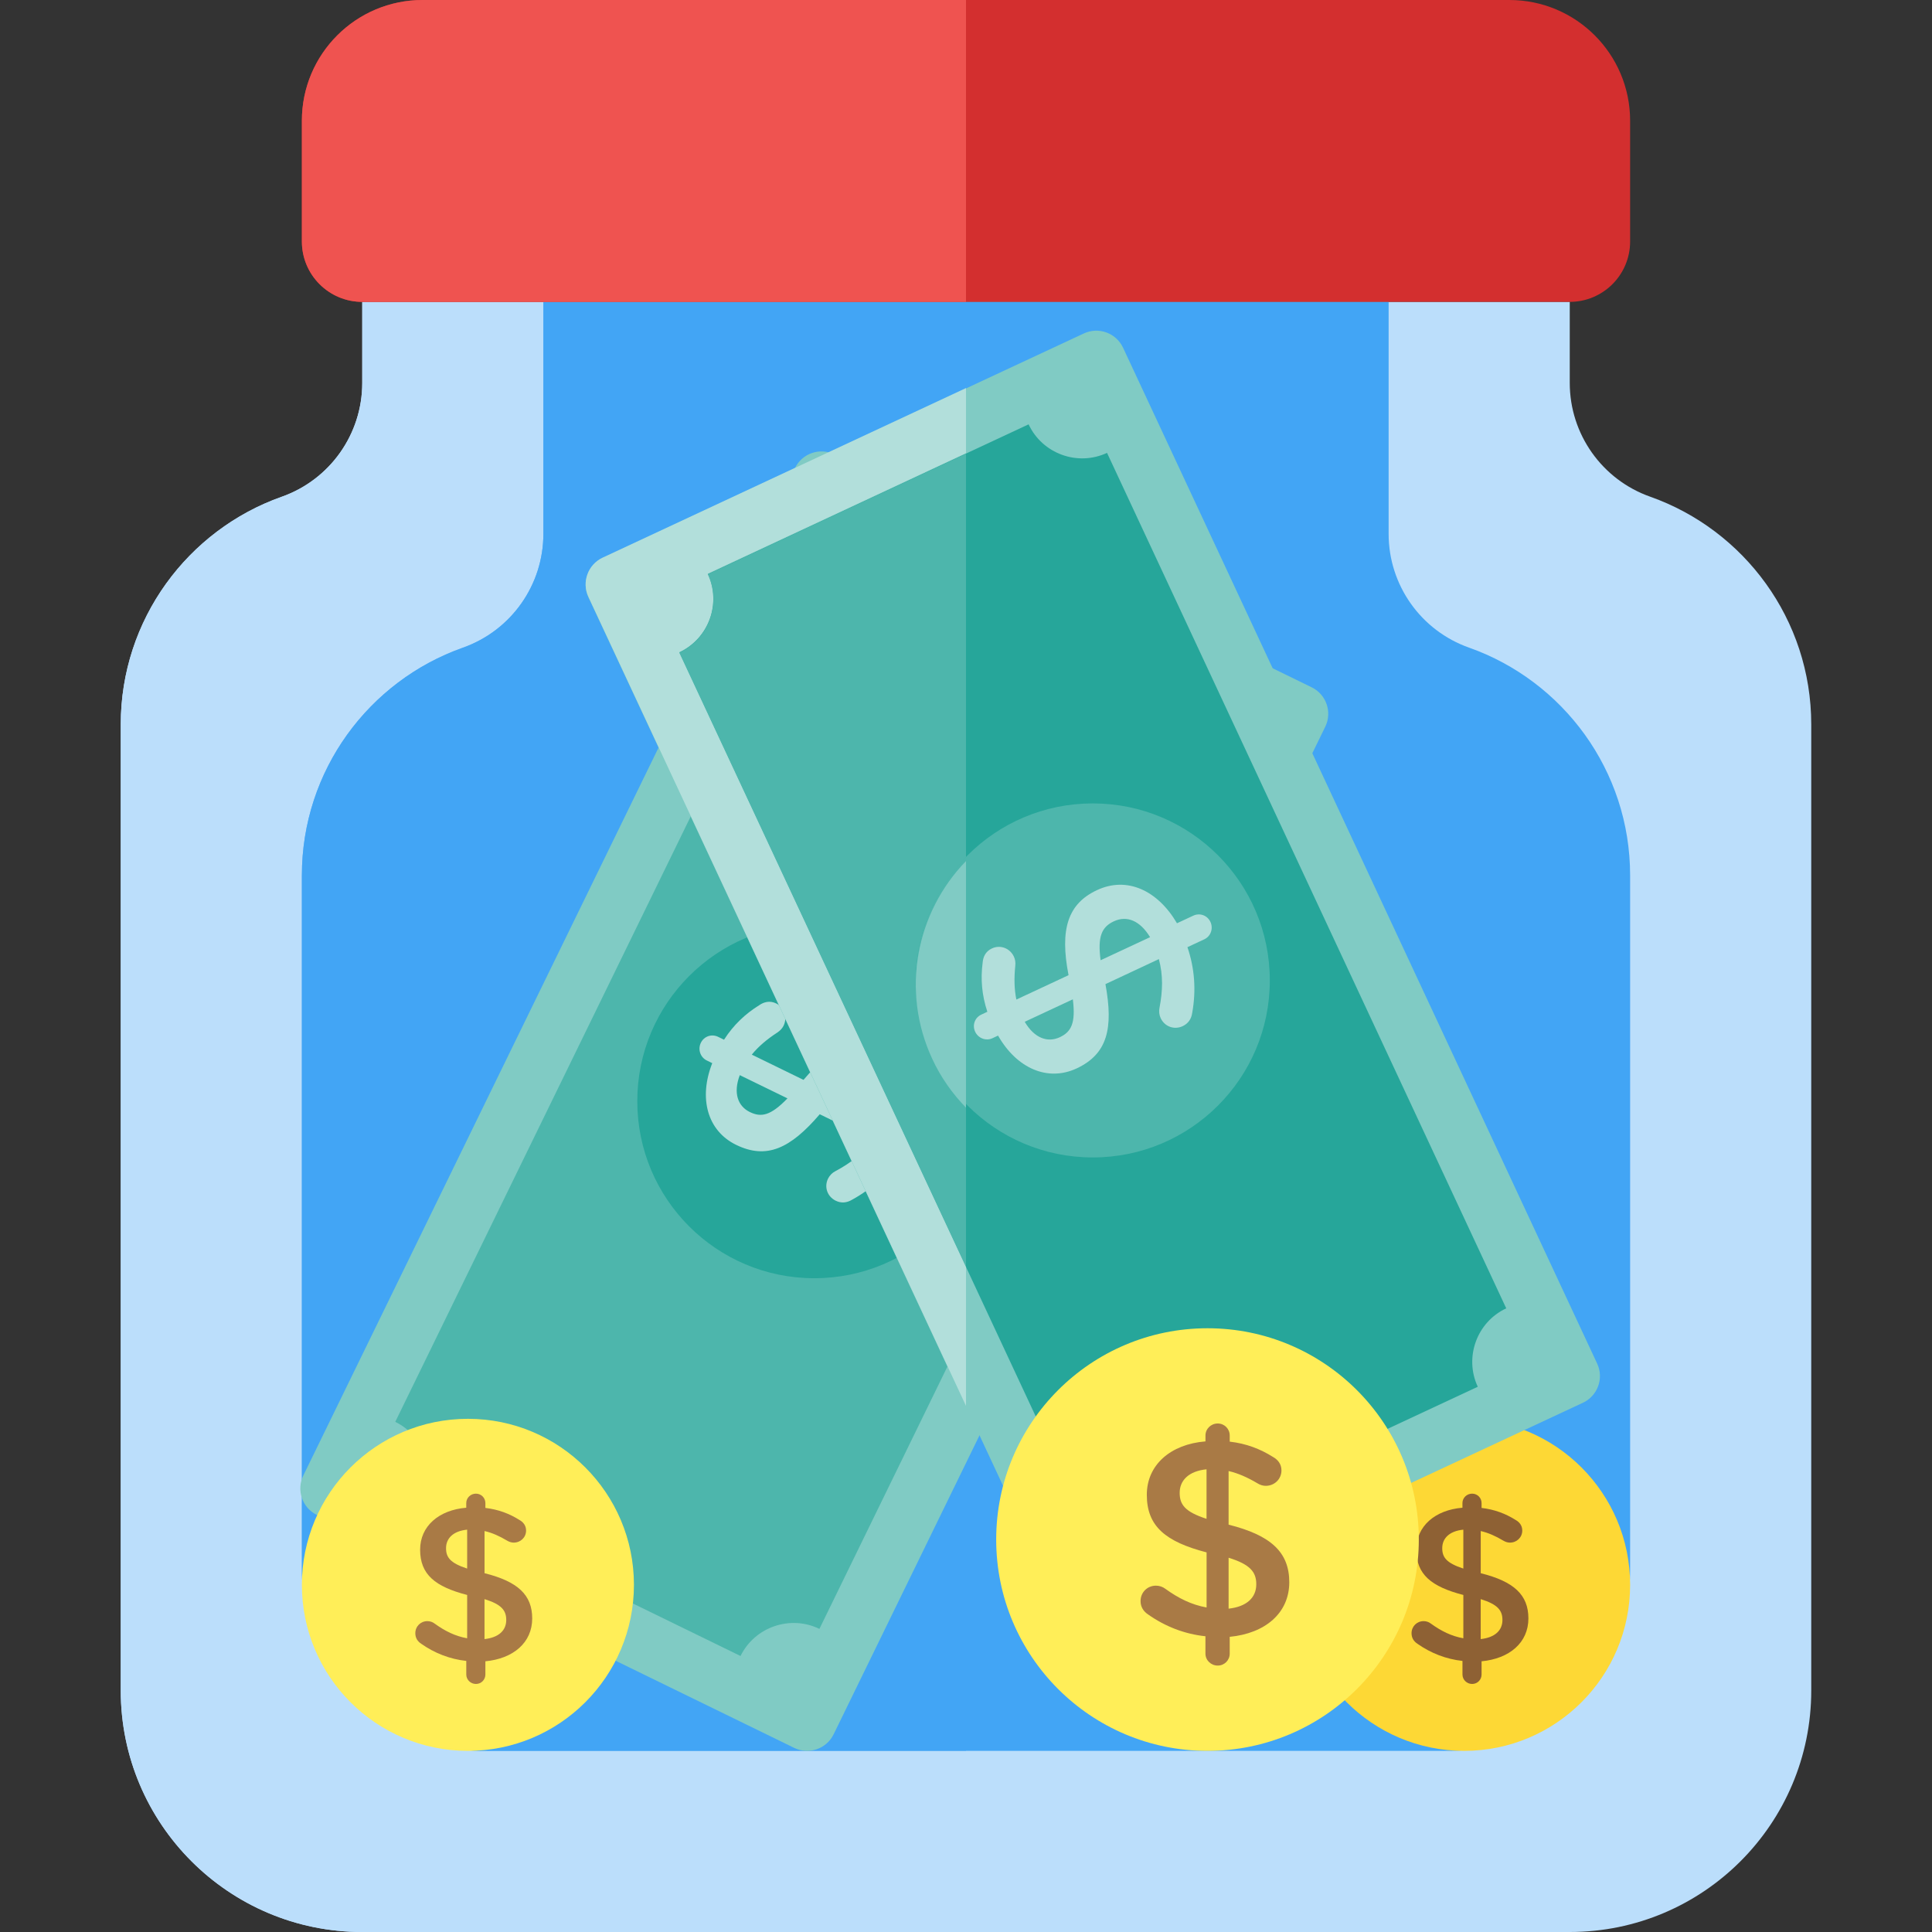 <?xml version="1.0" encoding="iso-8859-1"?>
<!-- Generator: Adobe Illustrator 19.0.0, SVG Export Plug-In . SVG Version: 6.00 Build 0)  -->
<svg version="1.1" id="Layer_1" xmlns="http://www.w3.org/2000/svg" xmlns:xlink="http://www.w3.org/1999/xlink" x="0px" y="0px"
	 viewBox="0 0 481.882 481.882" style="enable-background:new 0 0 481.882 481.882;" xml:space="preserve">
<rect x="0" y="0" width="481.882" height="481.882" fill="#333333" stroke="none"/>
<g>
	<path style="fill:#BBDEFB;" d="M90.353,95.518c0,12.755-8.041,24.132-20.088,28.386c-23.386,8.275-40.147,30.584-40.147,56.802
		v240.941c0,33.265,26.97,60.235,60.235,60.235h150.588V75.294H90.353V95.518z"/>
	<path style="fill:#BBDEFB;" d="M411.618,123.896c-12.047-4.247-20.088-15.624-20.088-28.378V75.294H90.353v20.224
		c0,12.755-8.041,24.132-20.088,28.386c-23.386,8.275-40.147,30.584-40.147,56.802v240.941c0,33.265,26.97,60.235,60.235,60.235
		h150.588h150.588c33.265,0,60.235-26.97,60.235-60.235V180.706C451.765,154.488,434.997,132.179,411.618,123.896z"/>
</g>
<path style="fill:#64B5F6;" d="M135.529,133.165c0,12.755-8.041,24.132-20.088,28.386c-23.386,8.275-40.147,30.584-40.147,56.802
	v173.176c0,24.945,20.232,45.176,45.176,45.176h120.471V75.294H135.529V133.165z"/>
<path style="fill:#42A5F5;" d="M366.441,161.544c-12.047-4.247-20.088-15.624-20.088-28.378V75.294H240.941H135.529v57.871
	c0,12.755-8.041,24.132-20.088,28.386c-23.386,8.275-40.147,30.584-40.147,56.802v173.176c0,24.945,20.232,45.176,45.176,45.176
	h120.471h120.471c24.945,0,45.176-20.239,45.176-45.176V218.353C406.588,192.136,389.82,169.826,366.441,161.544z"/>
<circle style="fill:#FDD835;" cx="365.176" cy="395.294" r="41.412"/>
<path style="fill:#8E6134;" d="M367.179,372.548c1.325,0,2.357,1.054,2.357,2.357v1.205c3.238,0.384,5.978,1.416,8.501,3.004
	c0.873,0.489,1.649,1.325,1.649,2.643c0,1.702-1.378,3.004-3.064,3.004c-0.542,0-1.099-0.158-1.656-0.489
	c-1.912-1.144-3.78-1.98-5.64-2.394v10.511c8.328,2.078,11.889,5.429,11.889,11.287c0,6.031-4.713,10.029-11.678,10.684v3.298
	c0,1.31-1.039,2.357-2.357,2.357c-1.318,0-2.409-1.047-2.409-2.357v-3.388c-4.104-0.452-7.883-1.928-11.226-4.277
	c-0.926-0.602-1.476-1.476-1.476-2.635c0-1.702,1.325-3.012,3.012-3.012c0.655,0,1.318,0.218,1.807,0.61
	c2.575,1.86,5.097,3.125,8.102,3.667v-10.805c-8.004-2.078-11.731-5.105-11.731-11.294c0-5.858,4.653-9.901,11.505-10.466v-1.152
	C364.762,373.587,365.862,372.548,367.179,372.548z M364.988,391.236v-9.705c-3.509,0.339-5.263,2.191-5.263,4.6
	C359.718,388.435,360.764,389.85,364.988,391.236z M369.318,398.856v9.969c3.509-0.384,5.421-2.131,5.421-4.766
	C374.739,401.649,373.527,400.158,369.318,398.856z"/>
<path style="fill:#80CBC4;" d="M207.925,432.572c-1.784,3.644-6.189,5.18-9.848,3.381L79.044,377.864
	c-3.652-1.777-5.173-6.174-3.388-9.848l122.632-251.279c1.777-3.659,6.182-5.18,9.841-3.396L327.16,171.43
	c3.644,1.777,5.18,6.189,3.381,9.848L207.925,432.572z"/>
<path style="fill:#4DB6AC;" d="M221.515,136.267l79.352,38.724c-3.561,7.281-0.497,16.136,6.761,19.682L204.378,406.28
	c-7.273-3.546-16.128-0.482-19.674,6.761l-79.36-38.716c3.561-7.281,0.504-16.143-6.761-19.682l103.266-211.607
	C209.107,146.59,217.961,143.541,221.515,136.267z"/>
<circle style="fill:#26A69A;" cx="203.106" cy="274.665" r="44.152"/>
<path style="fill:#B2DFDB;" d="M174.81,260.088c0.783-1.611,2.68-2.274,4.299-1.483l1.476,0.723c2.402-3.735,5.323-6.46,8.779-8.606
	c1.122-0.783,2.598-1.235,4.209-0.452c2.086,1.016,2.884,3.479,1.867,5.564c-0.331,0.678-0.858,1.235-1.596,1.724
	c-2.56,1.664-4.683,3.464-6.332,5.489l12.905,6.295c7.537-8.96,13.771-11.339,20.962-7.823c7.394,3.607,9.48,11.776,6.121,20.706
	l4.028,1.98c1.619,0.783,2.266,2.68,1.476,4.299c-0.791,1.604-2.711,2.334-4.329,1.544l-4.171-2.04
	c-2.997,4.789-7.07,8.546-11.964,11.219c-1.303,0.783-2.703,0.941-4.111,0.248c-2.086-1.032-2.914-3.426-1.897-5.504
	c0.392-0.798,1.062-1.476,1.822-1.852c3.825-2.04,6.882-4.382,9.352-7.755l-13.244-6.445c-7.341,8.568-13.267,11.332-20.864,7.627
	c-7.191-3.509-9.382-11.648-5.948-20.375l-1.416-0.693C174.637,263.665,174.02,261.7,174.81,260.088z M196.412,273.958
	l-11.896-5.798c-1.694,4.495-0.459,7.748,2.5,9.201C189.839,278.739,192.203,278.317,196.412,273.958z M208.354,273.205
	l12.228,5.971c1.634-4.533,0.625-7.928-2.605-9.517C215.025,268.228,212.488,268.823,208.354,273.205z"/>
<path style="fill:#80CBC4;" d="M398.366,340.104c1.724,3.682,0.128,8.056-3.561,9.781l-120.019,56.011
	c-3.682,1.724-8.056,0.128-9.788-3.561L146.763,148.962c-1.724-3.682-0.136-8.049,3.561-9.788L270.336,83.17
	c3.674-1.717,8.056-0.128,9.781,3.561L398.366,340.104z"/>
<path style="fill:#26A69A;" d="M176.542,143.194l80.015-37.353c3.426,7.341,12.228,10.534,19.561,7.115l99.569,213.368
	c-7.341,3.426-10.526,12.228-7.1,19.561l-80.015,37.353c-3.426-7.349-12.228-10.534-19.576-7.108l-99.576-213.384
	C176.768,159.315,179.968,150.513,176.542,143.194z"/>
<circle style="fill:#4DB6AC;" cx="272.565" cy="244.54" r="44.152"/>
<path style="fill:#B2DFDB;" d="M243.223,257.325c-0.768-1.626-0.083-3.516,1.544-4.262l1.498-0.708
	c-1.4-4.224-1.694-8.207-1.175-12.235c0.105-1.378,0.678-2.801,2.312-3.561c2.101-0.986,4.525-0.045,5.489,2.056
	c0.316,0.678,0.437,1.453,0.339,2.319c-0.316,3.034-0.256,5.813,0.271,8.373l13.018-6.076c-2.236-11.505-0.151-17.837,7.1-21.218
	c7.454-3.486,15.119,0.038,19.945,8.267l4.066-1.897c1.634-0.76,3.516-0.075,4.277,1.559c0.76,1.619,0.105,3.584-1.528,4.337
	l-4.209,1.965c1.83,5.331,2.184,10.857,1.197,16.361c-0.203,1.498-0.971,2.68-2.394,3.343c-2.093,0.979-4.488,0.113-5.474-1.995
	c-0.376-0.806-0.474-1.747-0.294-2.59c0.813-4.247,0.919-8.102-0.158-12.145l-13.327,6.242c2.04,11.113,0.474,17.446-7.191,21.03
	c-7.251,3.373-14.953-0.045-19.592-8.192l-1.416,0.663C245.896,259.704,243.976,258.959,243.223,257.325z M267.588,249.254
	l-12.002,5.602c2.44,4.149,5.752,5.24,8.734,3.855C267.159,257.385,268.341,255.262,267.588,249.254z M274.515,239.503l12.341-5.752
	c-2.5-4.119-5.783-5.474-9.028-3.96C274.839,231.176,273.709,233.525,274.515,239.503z"/>
<path style="fill:#D32F2F;" d="M376.471,0H105.412C88.779,0,75.294,13.485,75.294,30.118v15.059v15.059
	c0,8.312,6.746,15.059,15.059,15.059h301.176c8.312,0,15.059-6.746,15.059-15.059V45.176V30.118C406.588,13.485,393.103,0,376.471,0
	z"/>
<path style="fill:#B2DFDB;" d="M169.434,162.635c7.334-3.418,10.534-12.213,7.108-19.561l64.399-30.05V96.791l-90.616,42.285
	c-3.689,1.724-5.278,6.106-3.561,9.781l94.178,201.803v-34.793L169.434,162.635z"/>
<path style="fill:#4DB6AC;" d="M169.434,162.793l71.507,153.224v-40.674c-3.351-3.441-6.234-7.462-8.38-12.077
	c-7.981-17.099-4.028-36.646,8.38-49.416V113.182l-64.399,30.057C179.968,150.566,176.768,159.368,169.434,162.793z"/>
<path style="fill:#80CBC4;" d="M232.561,264.192c2.146,4.616,5.03,8.629,8.38,12.085v-61.508
	C228.533,227.546,224.58,247.1,232.561,264.192z"/>
<path style="fill:#EF5350;" d="M240.941,0H105.412C88.779,0,75.294,13.485,75.294,30.118v15.059v15.059
	c0,8.312,6.746,15.059,15.059,15.059h150.588V0z"/>
<circle style="fill:#FFEE58;" cx="301.176" cy="384" r="52.706"/>
<path style="fill:#A97A45;" d="M303.721,355.049c1.679,0,2.997,1.333,2.997,2.989v1.536c4.119,0.474,7.605,1.807,10.812,3.832
	c1.114,0.632,2.093,1.679,2.093,3.343c0,2.161-1.739,3.848-3.908,3.848c-0.708,0-1.408-0.203-2.101-0.64
	c-2.432-1.446-4.811-2.507-7.176-3.049v13.372c10.601,2.658,15.134,6.904,15.134,14.366c0,7.688-6.001,12.755-14.856,13.613v4.179
	c0,1.679-1.325,2.989-2.997,2.989c-1.672,0-3.057-1.318-3.057-2.989v-4.322c-5.233-0.55-10.044-2.44-14.291-5.429
	c-1.182-0.783-1.89-1.897-1.89-3.351c0-2.161,1.679-3.84,3.84-3.84c0.828,0,1.687,0.279,2.319,0.768
	c3.275,2.364,6.475,3.976,10.308,4.676V387.2c-10.187-2.65-14.908-6.475-14.908-14.359c0-7.469,5.926-12.627,14.63-13.327v-1.453
	C300.664,356.382,302.042,355.049,303.721,355.049z M300.936,378.827v-12.348c-4.465,0.437-6.701,2.793-6.701,5.858
	C294.234,375.281,295.56,377.088,300.936,378.827z M306.44,388.533v12.702c4.465-0.489,6.904-2.718,6.904-6.084
	C313.344,392.079,311.808,390.197,306.44,388.533z"/>
<circle style="fill:#FFEE58;" cx="116.706" cy="395.294" r="41.412"/>
<path style="fill:#A97A45;" d="M118.709,372.548c1.318,0,2.357,1.054,2.357,2.357v1.205c3.238,0.384,5.978,1.416,8.501,3.004
	c0.873,0.489,1.649,1.325,1.649,2.643c0,1.702-1.378,3.004-3.072,3.004c-0.542,0-1.099-0.158-1.649-0.489
	c-1.912-1.144-3.78-1.98-5.64-2.394v10.511c8.328,2.078,11.889,5.429,11.889,11.287c0,6.031-4.713,10.029-11.678,10.684v3.298
	c0,1.31-1.039,2.357-2.357,2.357s-2.409-1.047-2.409-2.357v-3.388c-4.111-0.452-7.891-1.928-11.234-4.277
	c-0.926-0.602-1.476-1.476-1.476-2.635c0-1.702,1.318-3.012,3.012-3.012c0.655,0,1.318,0.218,1.807,0.61
	c2.575,1.86,5.097,3.125,8.109,3.667v-10.805c-8.004-2.078-11.731-5.105-11.731-11.294c0-5.858,4.653-9.901,11.505-10.466v-1.152
	C116.292,373.587,117.391,372.548,118.709,372.548z M116.518,391.236v-9.705c-3.509,0.339-5.263,2.191-5.263,4.6
	C111.247,388.435,112.294,389.85,116.518,391.236z M120.847,398.856v9.969c3.509-0.384,5.421-2.131,5.421-4.766
	C126.268,401.649,125.056,400.158,120.847,398.856z"/>
<g>
</g>
<g>
</g>
<g>
</g>
<g>
</g>
<g>
</g>
<g>
</g>
<g>
</g>
<g>
</g>
<g>
</g>
<g>
</g>
<g>
</g>
<g>
</g>
<g>
</g>
<g>
</g>
<g>
</g>
</svg>
